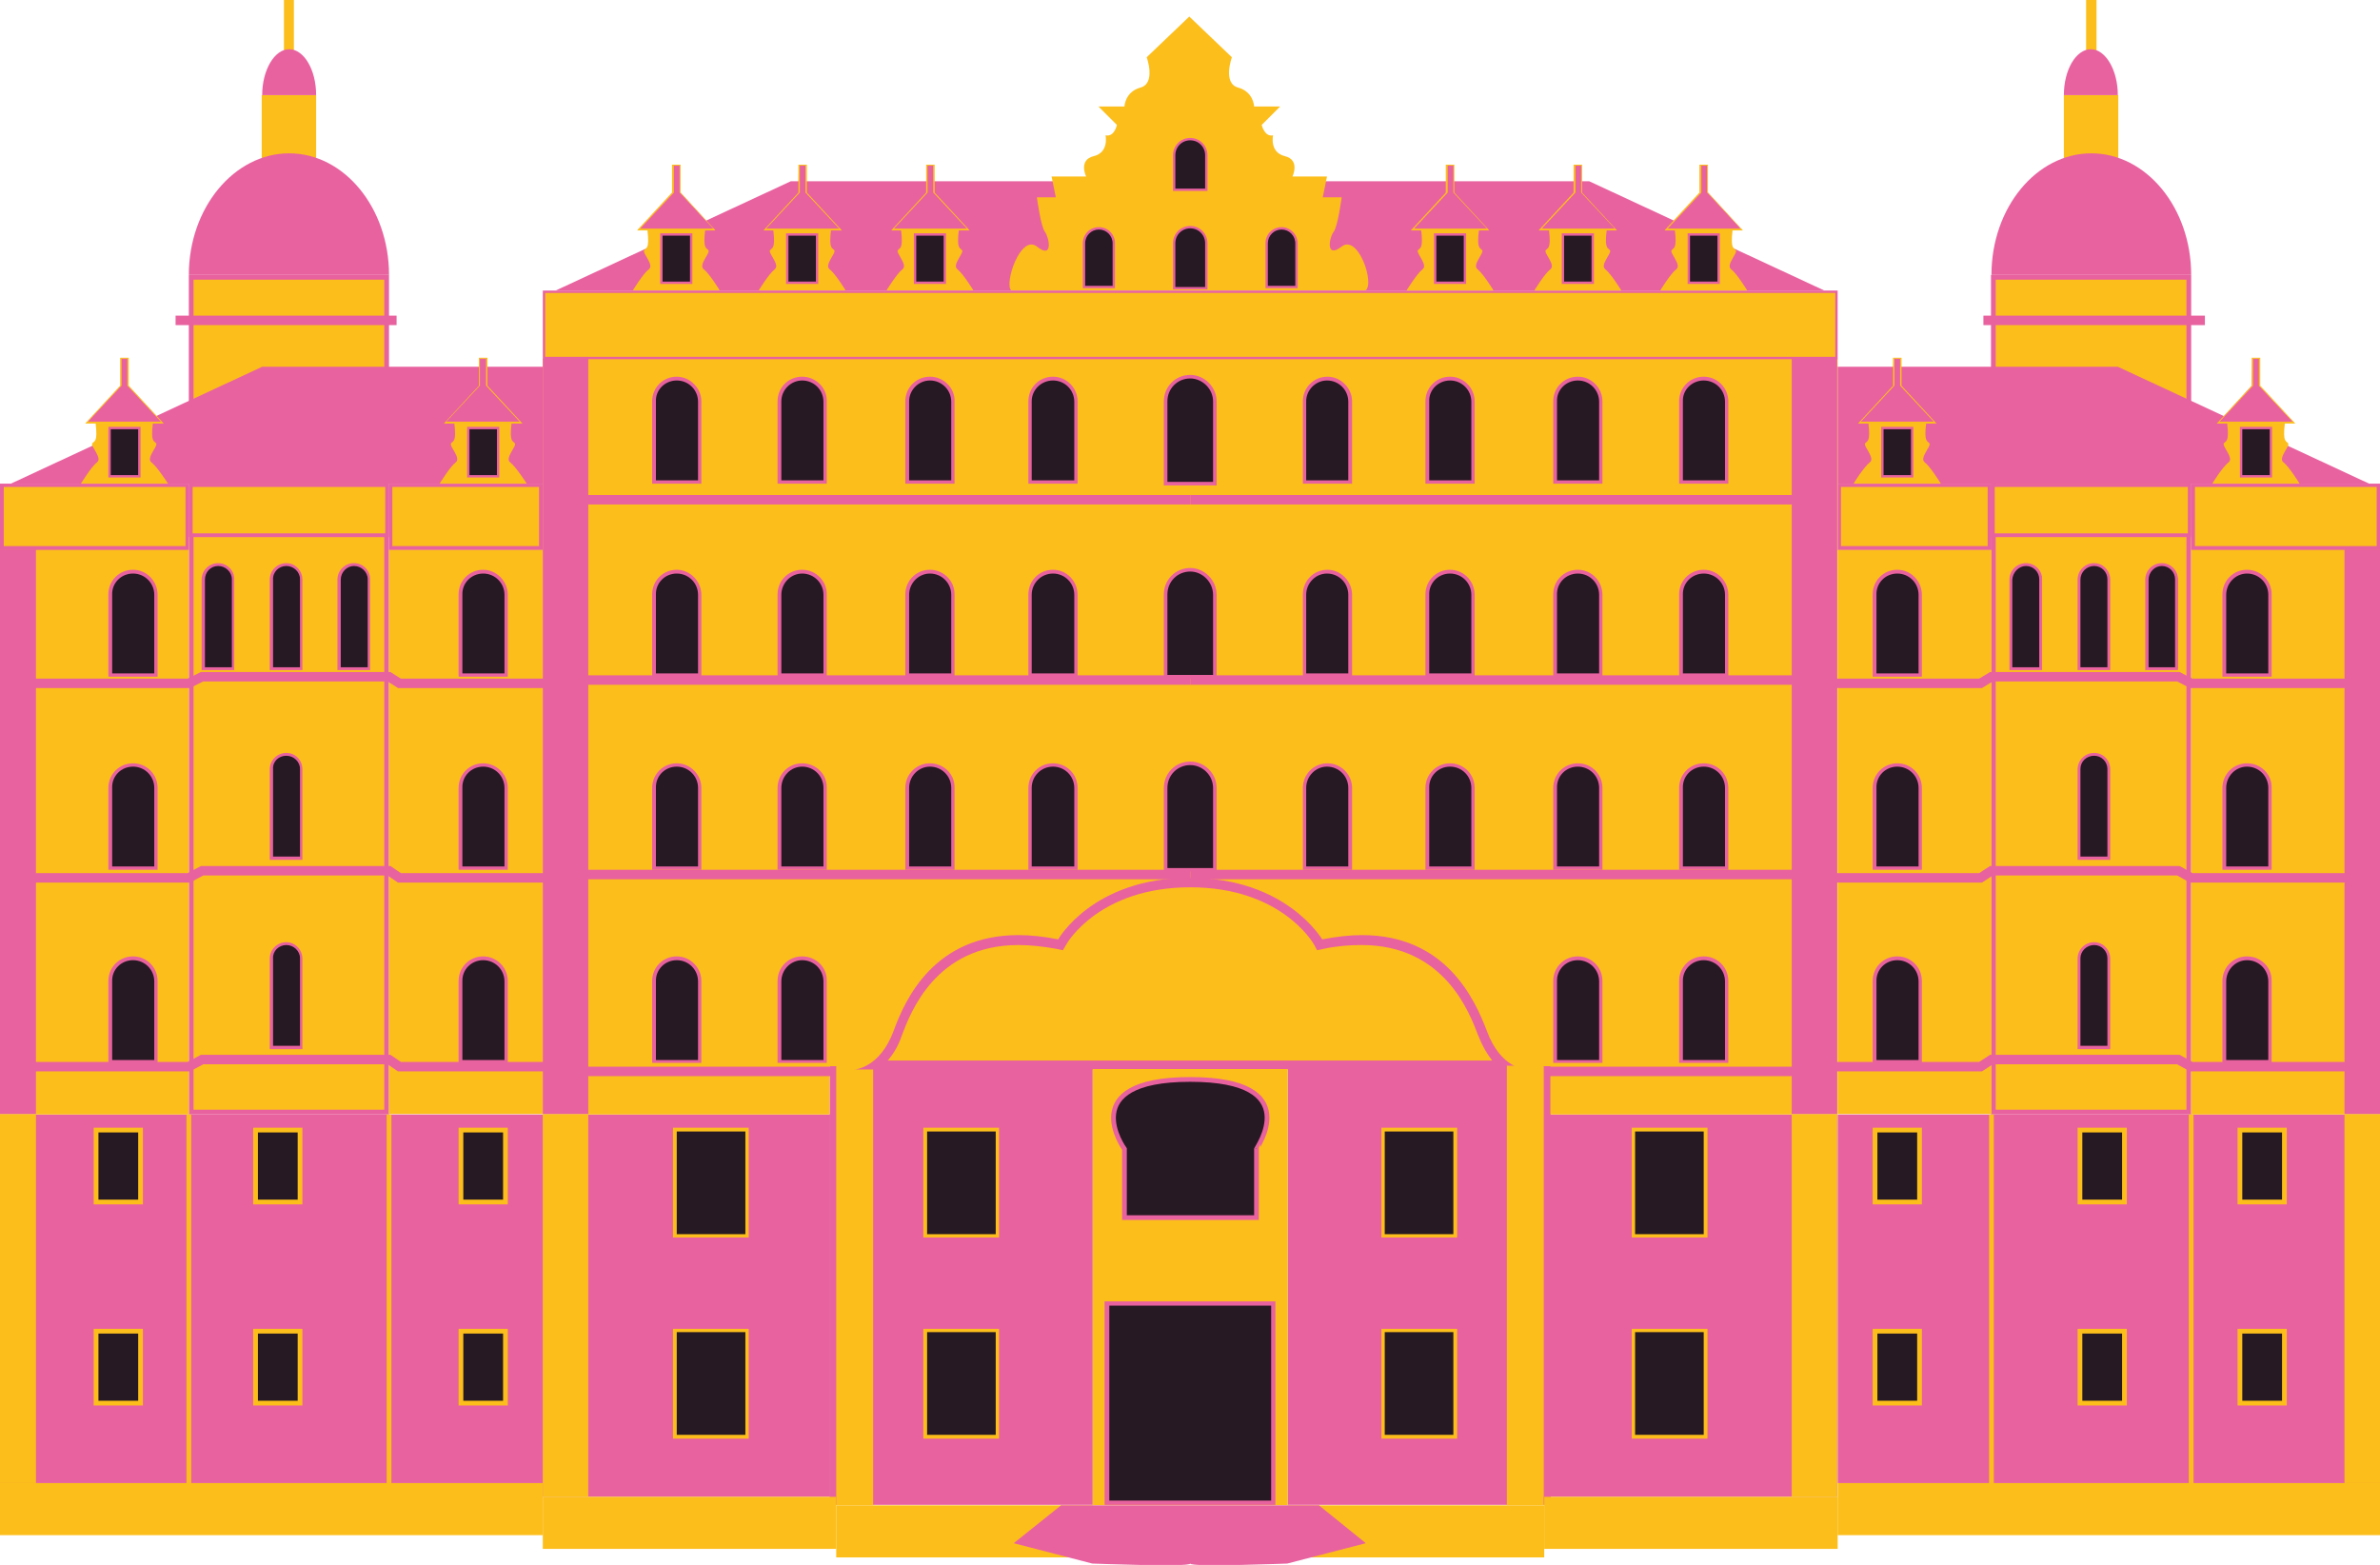 <?xml version="1.0" encoding="utf-8"?>
<!-- Generator: Adobe Illustrator 26.5.0, SVG Export Plug-In . SVG Version: 6.00 Build 0)  -->
<svg version="1.1" id="uuid-a9b12301-2c18-4c7d-8ed0-0d2b216687b9"
	 xmlns="http://www.w3.org/2000/svg" xmlns:xlink="http://www.w3.org/1999/xlink" x="0px" y="0px" viewBox="0 0 502.9 330.7"
	 style="enable-background:new 0 0 502.9 330.7;" xml:space="preserve">
<style type="text/css">
	.st0{fill:#E8629F;}
	.st1{fill:#FCBE1B;}
	.st2{fill:#261923;}
	.st3{fill:none;stroke:#E8629F;stroke-width:2;stroke-miterlimit:10;}
	.st4{fill:none;stroke:#FCBE1B;stroke-miterlimit:10;}
	.st5{fill:#261923;stroke:#E8629F;stroke-width:0.75;stroke-miterlimit:10;}
	.st6{fill:#261923;stroke:#E8629F;stroke-width:0.5;stroke-miterlimit:10;}
	.st7{fill:#261923;stroke:#E8629F;stroke-miterlimit:10;}
</style>
<g>
	<g>
		<rect x="39.9" y="235.5" class="st0" width="42.3" height="77.9"/>
		<rect x="82.2" y="235.5" class="st0" width="32.5" height="77.9"/>
		<rect x="114.7" y="235.5" class="st0" width="60.7" height="80.8"/>
		<rect x="175.3" y="225.3" class="st0" width="55.6" height="92.7"/>
		<rect y="235.5" class="st0" width="39.9" height="77.9"/>
		<g>
			<rect x="40.4" y="58.6" class="st1" width="41.3" height="176.4"/>
			<path class="st0" d="M81.2,59.1v175.4H40.9V59.1L81.2,59.1 M82.2,58.1H39.9v177.4h42.3V58.1L82.2,58.1z"/>
		</g>
		<rect x="82.2" y="116.1" class="st1" width="32.5" height="119.3"/>
		<rect y="109.1" class="st1" width="39.9" height="126.4"/>
		<rect x="420.8" y="235.5" class="st0" width="42.3" height="77.9"/>
		<rect x="388.3" y="235.5" class="st0" width="32.5" height="77.9"/>
		<rect x="327.6" y="235.5" class="st0" width="60.6" height="80.8"/>
		<rect x="272.1" y="225.3" class="st0" width="55.6" height="92.7"/>
		<rect x="463" y="235.5" class="st0" width="39.9" height="77.9"/>
		<g>
			<rect x="421.3" y="58.6" class="st1" width="41.3" height="176.4"/>
			<path class="st0" d="M462,59.1v175.4h-40.3V59.1L462,59.1 M463,58.1h-42.3v177.4H463V58.1L463,58.1z"/>
		</g>
		<rect x="388.3" y="116.1" class="st1" width="32.5" height="119.3"/>
		<polygon class="st1" points="327.6,75.8 251.5,75.8 175.3,75.8 114.7,75.8 114.7,235.5 175.3,235.5 175.3,225.3 251.5,225.3 
			327.6,225.3 327.6,235.5 388.3,235.5 388.3,75.8 		"/>
		<rect x="463" y="109.1" class="st1" width="39.9" height="126.4"/>
	</g>
	<rect y="313.4" class="st1" width="114.7" height="11"/>
	<polygon class="st0" points="2.3,102.2 55.4,77.5 114.7,77.5 114.7,102.2 	"/>
	<rect x="114.7" y="316.3" class="st1" width="62" height="11"/>
	<rect x="176.7" y="318.1" class="st1" width="54.2" height="11"/>
	<g>
		<rect x="82.5" y="102.6" class="st1" width="31.7" height="13.2"/>
		<path class="st0" d="M113.9,102.9v12.5h-31v-12.5H113.9 M114.7,102.2H82.2v14h32.5V102.2L114.7,102.2z"/>
	</g>
	<g>
		<rect x="0.4" y="102.6" class="st1" width="39.2" height="13.2"/>
		<path class="st0" d="M39.2,102.9v12.5H0.8v-12.5H39.2 M39.9,102.2H0v14h39.9V102.2L39.9,102.2z"/>
	</g>
	<g>
		<rect x="40.3" y="102.6" class="st1" width="41.5" height="10.6"/>
		<path class="st0" d="M81.4,102.9v9.8H40.7v-9.8H81.4 M82.2,102.2H39.9v11.3h42.3V102.2L82.2,102.2z"/>
	</g>
	<polygon class="st0" points="117.4,61.4 167.1,38.3 251.5,38.3 251.5,61.4 	"/>
	<polygon class="st0" points="385.5,61.4 335.8,38.3 251.5,38.3 251.5,61.4 	"/>
	<path class="st1" d="M283.5,52.1c-3.5,2.7-2.6-2-1.7-3.1c0.9-1.2,1.7-7.3,1.7-7.3h-4l0.9-4.4h-7.3c0,0,1.7-3.5-1.6-4.3
		s-2.5-4.4-2.5-4.4c-1.8,0.4-2.4-2.2-2.4-2.2l3.9-3.9h-5.5c0,0-0.1-3.1-3.4-4s-1.3-6.4-1.3-6.4l-9-8.6l-9,8.6c0,0,2,5.5-1.3,6.4
		s-3.4,4-3.4,4h-5.5l3.9,3.9c0,0-0.5,2.6-2.4,2.2c0,0,0.8,3.6-2.5,4.4s-1.6,4.3-1.6,4.3h-7.3l0.9,4.4h-4c0,0,0.8,6.1,1.7,7.3
		c0.9,1.2,1.8,5.9-1.7,3.1c-3.5-2.7-7,8-5.4,9.3h74.8C290.6,60.1,287,49.4,283.5,52.1L283.5,52.1z"/>
	<g>
		<path class="st1" d="M202.3,56.9c-1.2-0.9,1.4-3.4,1-4s-1.2-0.1-0.7-4.3h-12.2c0.5,4.2-0.3,3.7-0.7,4.3c-0.4,0.6,2.2,3.1,1,4
			s-3.4,4.5-3.4,4.5h18.4C205.7,61.4,203.5,57.8,202.3,56.9L202.3,56.9z"/>
		<g>
			<polygon class="st0" points="188.5,48.5 195.7,40.7 195.8,34.9 197.3,34.9 197.3,40.6 204.5,48.5 			"/>
			<path class="st1" d="M197.2,35v5.7l0.1,0.1l7,7.5h-15.4l7-7.5l0.1-0.1V35H197.2 M197.5,34.8h-1.8v5.9l-7.4,8h16.6l-7.4-8
				L197.5,34.8L197.5,34.8L197.5,34.8z"/>
		</g>
		<g>
			<rect x="193.4" y="49.6" class="st2" width="6.3" height="10.2"/>
			<path class="st0" d="M199.4,49.8v9.7h-5.8v-9.7H199.4 M199.9,49.3h-6.8V60h6.8V49.3L199.9,49.3z"/>
		</g>
	</g>
	<g>
		<path class="st1" d="M175.3,56.9c-1.2-0.9,1.4-3.4,1-4s-1.2-0.1-0.7-4.3h-12.2c0.5,4.2-0.3,3.7-0.7,4.3c-0.4,0.6,2.2,3.1,1,4
			s-3.4,4.5-3.4,4.5h18.4C178.7,61.4,176.5,57.8,175.3,56.9L175.3,56.9z"/>
		<g>
			<polygon class="st0" points="161.5,48.5 168.7,40.7 168.8,34.9 170.3,34.9 170.3,40.6 177.5,48.5 			"/>
			<path class="st1" d="M170.2,35v5.7l0.1,0.1l7,7.5h-15.4l7-7.5l0.1-0.1V35H170.2 M170.5,34.8h-1.8v5.9l-7.4,8h16.6l-7.4-8
				L170.5,34.8L170.5,34.8L170.5,34.8z"/>
		</g>
		<g>
			<rect x="166.4" y="49.6" class="st2" width="6.3" height="10.2"/>
			<path class="st0" d="M172.4,49.8v9.7h-5.8v-9.7H172.4 M172.9,49.3h-6.8V60h6.8V49.3L172.9,49.3z"/>
		</g>
	</g>
	<g>
		<path class="st1" d="M148.7,56.9c-1.2-0.9,1.4-3.4,1-4c-0.4-0.6-1.2-0.1-0.7-4.3h-12.2c0.5,4.2-0.3,3.7-0.7,4.3
			c-0.4,0.6,2.2,3.1,1,4c-1.2,0.9-3.4,4.5-3.4,4.5h18.4C152.1,61.4,149.9,57.8,148.7,56.9L148.7,56.9z"/>
		<g>
			<polygon class="st0" points="134.9,48.5 142.1,40.7 142.1,34.9 143.7,34.9 143.7,40.6 150.9,48.5 			"/>
			<path class="st1" d="M143.6,35v5.7l0.1,0.1l7,7.5h-15.4l7-7.5l0.1-0.1V35H143.6 M143.8,34.8H142v5.9l-7.4,8h16.6l-7.4-8V34.8
				L143.8,34.8z"/>
		</g>
		<g>
			<rect x="139.8" y="49.6" class="st2" width="6.3" height="10.2"/>
			<path class="st0" d="M145.8,49.8v9.7H140v-9.7H145.8 M146.3,49.3h-6.8V60h6.8V49.3L146.3,49.3z"/>
		</g>
	</g>
	<g>
		<path class="st1" d="M107.8,97.7c-1.2-0.9,1.4-3.4,1-4s-1.2-0.1-0.7-4.3H96c0.5,4.2-0.3,3.7-0.7,4.3s2.2,3.1,1,4s-3.4,4.5-3.4,4.5
			h18.4C111.3,102.2,109,98.6,107.8,97.7L107.8,97.7z"/>
		<g>
			<polygon class="st0" points="94.1,89.3 101.2,81.5 101.3,75.7 102.8,75.7 102.8,81.5 110.1,89.3 			"/>
			<path class="st1" d="M102.7,75.8v5.7l0.1,0.1l7,7.5H94.3l7-7.5l0.1-0.1v-5.7H102.7 M103,75.6h-1.8v5.9l-7.4,8h16.6l-7.4-8V75.6
				L103,75.6z"/>
		</g>
		<g>
			<rect x="98.9" y="90.4" class="st2" width="6.3" height="10.2"/>
			<path class="st0" d="M105,90.7v9.7h-5.8v-9.7L105,90.7 M105.5,90.2h-6.8v10.7h6.8V90.2L105.5,90.2z"/>
		</g>
	</g>
	<g>
		<path class="st1" d="M32,97.7c-1.2-0.9,1.4-3.4,1-4s-1.2-0.1-0.7-4.3H20.2c0.5,4.2-0.3,3.7-0.7,4.3s2.2,3.1,1,4s-3.4,4.5-3.4,4.5
			h18.4C35.5,102.2,33.2,98.6,32,97.7L32,97.7z"/>
		<g>
			<polygon class="st0" points="18.3,89.3 25.5,81.5 25.5,75.7 27.1,75.7 27.1,81.5 34.3,89.3 			"/>
			<path class="st1" d="M26.9,75.8v5.7l0.1,0.1l7,7.5H18.6l7-7.5l0.1-0.1v-5.7H26.9 M27.2,75.6h-1.8v5.9l-7.4,8h16.6l-7.4-8V75.6
				L27.2,75.6z"/>
		</g>
		<g>
			<rect x="23.1" y="90.4" class="st2" width="6.3" height="10.2"/>
			<path class="st0" d="M29.2,90.7v9.7h-5.8v-9.7L29.2,90.7 M29.7,90.2h-6.8v10.7h6.8V90.2L29.7,90.2z"/>
		</g>
	</g>
	<g>
		<g>
			<rect x="20.2" y="238.8" class="st2" width="9.4" height="15.2"/>
			<path class="st1" d="M29.2,239.3v14.2h-8.4v-14.2H29.2 M30.2,238.3H19.8v16.2h10.4V238.3L30.2,238.3z"/>
		</g>
		<g>
			<rect x="54" y="238.8" class="st2" width="9.4" height="15.2"/>
			<path class="st1" d="M62.9,239.3v14.2h-8.4v-14.2H62.9 M63.9,238.3H53.5v16.2h10.4V238.3L63.9,238.3z"/>
		</g>
		<g>
			<rect x="97.3" y="238.8" class="st2" width="9.4" height="15.2"/>
			<path class="st1" d="M106.3,239.3v14.2h-8.4v-14.2H106.3 M107.3,238.3H96.9v16.2h10.4V238.3L107.3,238.3z"/>
		</g>
		<g>
			<rect x="142.5" y="238.7" class="st2" width="15.3" height="22.4"/>
			<path class="st1" d="M157.5,239.1v21.7h-14.5v-21.7H157.5 M158.2,238.3h-16v23.2h16V238.3L158.2,238.3L158.2,238.3z"/>
		</g>
		<g>
			<rect x="195.4" y="238.7" class="st2" width="15.3" height="22.4"/>
			<path class="st1" d="M210.4,239.1v21.7h-14.5v-21.7H210.4 M211.1,238.3h-16v23.2h16V238.3L211.1,238.3z"/>
		</g>
	</g>
	<g>
		<g>
			<rect x="20.2" y="281.3" class="st2" width="9.4" height="15.2"/>
			<path class="st1" d="M29.2,281.8V296h-8.4v-14.2H29.2 M30.2,280.8H19.8V297h10.4V280.8L30.2,280.8z"/>
		</g>
		<g>
			<rect x="54" y="281.3" class="st2" width="9.4" height="15.2"/>
			<path class="st1" d="M62.9,281.8V296h-8.4v-14.2H62.9 M63.9,280.8H53.5V297h10.4V280.8L63.9,280.8z"/>
		</g>
		<g>
			<rect x="97.3" y="281.3" class="st2" width="9.4" height="15.2"/>
			<path class="st1" d="M106.3,281.8V296h-8.4v-14.2H106.3 M107.3,280.8H96.9V297h10.4V280.8L107.3,280.8z"/>
		</g>
		<g>
			<rect x="142.5" y="281.1" class="st2" width="15.3" height="22.4"/>
			<path class="st1" d="M157.5,281.5v21.7h-14.5v-21.7H157.5 M158.2,280.8h-16v23.2h16V280.8L158.2,280.8L158.2,280.8z"/>
		</g>
		<g>
			<rect x="195.4" y="281.1" class="st2" width="15.3" height="22.4"/>
			<path class="st1" d="M210.4,281.5v21.7h-14.5v-21.7H210.4 M211.1,280.8h-16v23.2h16V280.8L211.1,280.8z"/>
		</g>
	</g>
	<g>
		<g>
			<path class="st2" d="M138.1,224.3v-17c0-2.7,2.2-4.8,4.8-4.8c2.7,0,4.8,2.2,4.8,4.8v17H138.1z"/>
			<path class="st0" d="M143,202.9c2.5,0,4.5,2,4.5,4.5v16.6h-8.9v-16.6C138.5,204.9,140.5,202.9,143,202.9 M143,202.1L143,202.1
				c-2.9,0-5.2,2.3-5.2,5.2v17.3h10.4v-17.3C148.2,204.4,145.8,202.1,143,202.1L143,202.1L143,202.1z"/>
		</g>
		<g>
			<path class="st2" d="M97.2,224.3v-17c0-2.7,2.2-4.8,4.8-4.8s4.8,2.2,4.8,4.8v17H97.2L97.2,224.3z"/>
			<path class="st0" d="M102.1,202.9c2.5,0,4.5,2,4.5,4.5v16.6h-8.9v-16.6C97.6,204.9,99.6,202.9,102.1,202.9 M102.1,202.1
				L102.1,202.1c-2.9,0-5.2,2.3-5.2,5.2v17.3h10.4v-17.3C107.3,204.4,104.9,202.1,102.1,202.1L102.1,202.1L102.1,202.1z"/>
		</g>
		<g>
			<path class="st2" d="M23.2,224.3v-17c0-2.7,2.2-4.8,4.8-4.8s4.8,2.2,4.8,4.8v17H23.2L23.2,224.3z"/>
			<path class="st0" d="M28.1,202.9c2.5,0,4.5,2,4.5,4.5v16.6h-8.9v-16.6C23.6,204.9,25.6,202.9,28.1,202.9 M28.1,202.1L28.1,202.1
				c-2.9,0-5.2,2.3-5.2,5.2v17.3h10.4v-17.3C33.3,204.4,31,202.1,28.1,202.1L28.1,202.1L28.1,202.1z"/>
		</g>
		<g>
			<path class="st2" d="M164.7,224.3v-17c0-2.7,2.2-4.8,4.8-4.8s4.8,2.2,4.8,4.8v17H164.7z"/>
			<path class="st0" d="M169.5,202.9c2.5,0,4.5,2,4.5,4.5v16.6h-8.9v-16.6C165.1,204.9,167.1,202.9,169.5,202.9 M169.5,202.1
				c-2.9,0-5.2,2.3-5.2,5.2v17.3h10.4v-17.3C174.8,204.4,172.4,202.1,169.5,202.1L169.5,202.1L169.5,202.1z"/>
		</g>
		<g>
			<path class="st2" d="M57.3,221.4v-18.8c0-1.7,1.4-3.2,3.1-3.2s3.1,1.4,3.1,3.2v18.8H57.3L57.3,221.4z"/>
			<path class="st0" d="M60.5,199.7c1.6,0,2.9,1.3,2.9,2.8v18.5h-5.7v-18.5C57.6,201,58.9,199.7,60.5,199.7 M60.5,199.1L60.5,199.1
				c-1.9,0-3.5,1.5-3.5,3.5v19.1h6.9v-19.1C63.9,200.7,62.4,199.1,60.5,199.1L60.5,199.1L60.5,199.1z"/>
		</g>
	</g>
	<g>
		<polyline class="st3" points="0,144.4 39.9,144.4 42.7,143 82.2,143 84.4,144.4 115.6,144.4 117.3,143.7 251.5,143.7 		"/>
		<polyline class="st3" points="251.5,184.8 117.3,184.8 115.6,185.5 84.4,185.5 82.2,184 42.7,184 39.9,185.5 0,185.5 		"/>
		<polyline class="st3" points="0,225.4 39.9,225.4 42.7,223.9 82.2,223.9 84.4,225.4 115.6,225.4 117.7,226.4 176.7,226.4 		"/>
		<line class="st3" x1="251.5" y1="105.6" x2="117.4" y2="105.6"/>
		<line class="st3" x1="37.1" y1="67.7" x2="83.8" y2="67.7"/>
	</g>
	<rect x="114.7" y="75.8" class="st0" width="9.6" height="159.6"/>
	<rect y="116.1" class="st0" width="7.6" height="119.3"/>
	<rect y="235.5" class="st1" width="7.6" height="77.9"/>
	<rect x="114.7" y="235.5" class="st1" width="9.6" height="80.8"/>
	<rect x="176.7" y="225.2" class="st1" width="7.8" height="92.9"/>
	<g>
		<rect x="55.3" y="20.1" class="st1" width="11.5" height="18.2"/>
		<rect x="60" class="st1" width="2.1" height="13"/>
		<path class="st0" d="M82.2,58.1c0-14.2-9.5-25.7-21.1-25.7S39.9,43.9,39.9,58.1"/>
		<path class="st0" d="M66.8,20.1c0-5.4-2.6-9.7-5.7-9.7s-5.7,4.4-5.7,9.7"/>
	</g>
	<g>
		<line class="st4" x1="39.9" y1="313.4" x2="39.9" y2="235.5"/>
		<line class="st4" x1="82.2" y1="235.5" x2="82.2" y2="313.4"/>
	</g>
	<rect x="388.3" y="313.4" class="st1" width="114.7" height="11"/>
	<g>
		<rect x="114.9" y="61.6" class="st1" width="273.1" height="14"/>
		<path class="st0" d="M387.8,61.9v13.5H115.2V61.9H387.8 M388.3,61.4H114.7v14.5h273.6V61.4L388.3,61.4z"/>
	</g>
	<polygon class="st0" points="500.6,102.2 447.5,77.5 388.3,77.5 388.3,102.2 	"/>
	<rect x="326.3" y="316.3" class="st1" width="62" height="11"/>
	<rect x="272.1" y="318.1" class="st1" width="54.2" height="11"/>
	<g>
		<rect x="388.6" y="102.6" class="st1" width="31.7" height="13.2"/>
		<path class="st0" d="M420,102.9v12.5h-31v-12.5H420 M420.8,102.2h-32.5v14h32.5V102.2L420.8,102.2z"/>
	</g>
	<g>
		<rect x="463.4" y="102.6" class="st1" width="39.2" height="13.2"/>
		<path class="st0" d="M502.2,102.9v12.5h-38.4v-12.5H502.2 M502.9,102.2H463v14h39.9V102.2L502.9,102.2z"/>
	</g>
	<g>
		<rect x="421.1" y="102.6" class="st1" width="41.5" height="10.6"/>
		<path class="st0" d="M462.3,102.9v9.8h-40.8v-9.8H462.3 M463,102.2h-42.3v11.3H463V102.2L463,102.2z"/>
	</g>
	<g>
		<path class="st1" d="M300.6,56.9c1.2-0.9-1.4-3.4-1-4s1.2-0.1,0.7-4.3h6.1h6.1c-0.5,4.2,0.3,3.7,0.7,4.3c0.4,0.6-2.2,3.1-1,4
			s3.4,4.5,3.4,4.5h-9.2h-9.2C297.2,61.4,299.4,57.8,300.6,56.9L300.6,56.9z"/>
		<g>
			<polygon class="st0" points="298.4,48.5 305.6,40.7 305.6,34.9 307.2,34.9 307.2,40.6 314.4,48.5 			"/>
			<path class="st1" d="M307.1,35v5.7l0.1,0.1l7,7.5h-15.4l7-7.5l0.1-0.1V35H307.1 M307.3,34.8h-1.8v5.9l-7.4,8h16.6l-7.4-8
				L307.3,34.8L307.3,34.8L307.3,34.8z"/>
		</g>
		<g>
			<rect x="303.2" y="49.6" class="st2" width="6.3" height="10.2"/>
			<path class="st0" d="M309.3,49.8v9.7h-5.8v-9.7H309.3 M309.8,49.3H303V60h6.8V49.3L309.8,49.3z"/>
		</g>
	</g>
	<g>
		<path class="st1" d="M327.6,56.9c1.2-0.9-1.4-3.4-1-4s1.2-0.1,0.7-4.3h6.1h6.1c-0.5,4.2,0.3,3.7,0.7,4.3c0.4,0.6-2.2,3.1-1,4
			s3.4,4.5,3.4,4.5h-9.2h-9.2C324.2,61.4,326.4,57.8,327.6,56.9L327.6,56.9z"/>
		<g>
			<polygon class="st0" points="325.4,48.5 332.6,40.7 332.6,34.9 334.2,34.9 334.2,40.6 341.4,48.5 			"/>
			<path class="st1" d="M334.1,35v5.7l0.1,0.1l7,7.5h-15.4l7-7.5l0.1-0.1V35H334.1 M334.3,34.8h-1.8v5.9l-7.4,8h16.6l-7.4-8
				L334.3,34.8L334.3,34.8L334.3,34.8z"/>
		</g>
		<g>
			<rect x="330.2" y="49.6" class="st2" width="6.3" height="10.2"/>
			<path class="st0" d="M336.3,49.8v9.7h-5.8v-9.7H336.3 M336.8,49.3H330V60h6.8V49.3L336.8,49.3z"/>
		</g>
	</g>
	<g>
		<path class="st1" d="M354.2,56.9c1.2-0.9-1.4-3.4-1-4s1.2-0.1,0.7-4.3h6.1h6.1c-0.5,4.2,0.3,3.7,0.7,4.3c0.4,0.6-2.2,3.1-1,4
			s3.4,4.5,3.4,4.5H360h-9.2C350.8,61.4,353,57.8,354.2,56.9L354.2,56.9z"/>
		<g>
			<polygon class="st0" points="352,48.5 359.2,40.7 359.2,34.9 360.8,34.9 360.8,40.6 368,48.5 			"/>
			<path class="st1" d="M360.7,35v5.7l0.1,0.1l7,7.5h-15.4l7-7.5l0.1-0.1V35H360.7 M360.9,34.8h-1.8v5.9l-7.4,8h16.6l-7.4-8
				L360.9,34.8L360.9,34.8L360.9,34.8z"/>
		</g>
		<g>
			<rect x="356.9" y="49.6" class="st2" width="6.3" height="10.2"/>
			<path class="st0" d="M362.9,49.8v9.7h-5.8v-9.7H362.9 M363.4,49.3h-6.8V60h6.8V49.3L363.4,49.3z"/>
		</g>
	</g>
	<g>
		<path class="st1" d="M395.1,97.7c1.2-0.9-1.4-3.4-1-4s1.2-0.1,0.7-4.3h6.1h6.1c-0.5,4.2,0.3,3.7,0.7,4.3c0.4,0.6-2.2,3.1-1,4
			s3.4,4.5,3.4,4.5h-9.2h-9.2C391.6,102.2,393.9,98.6,395.1,97.7L395.1,97.7z"/>
		<g>
			<polygon class="st0" points="392.9,89.3 400,81.5 400.1,75.7 401.7,75.7 401.7,81.5 408.9,89.3 			"/>
			<path class="st1" d="M401.5,75.8v5.7l0.1,0.1l7,7.5h-15.4l7-7.5l0.1-0.1v-5.7H401.5 M401.8,75.6H400v5.9l-7.4,8h16.6l-7.4-8
				L401.8,75.6L401.8,75.6L401.8,75.6z"/>
		</g>
		<g>
			<rect x="397.7" y="90.4" class="st2" width="6.3" height="10.2"/>
			<path class="st0" d="M403.8,90.7v9.7H398v-9.7L403.8,90.7 M404.3,90.2h-6.8v10.7h6.8V90.2L404.3,90.2z"/>
		</g>
	</g>
	<g>
		<path class="st1" d="M470.9,97.7c1.2-0.9-1.4-3.4-1-4c0.4-0.6,1.2-0.1,0.7-4.3h6.1h6.1c-0.5,4.2,0.3,3.7,0.7,4.3s-2.2,3.1-1,4
			s3.4,4.5,3.4,4.5h-9.2h-9.2C467.4,102.2,469.7,98.6,470.9,97.7L470.9,97.7z"/>
		<g>
			<polygon class="st0" points="468.7,89.3 475.8,81.5 475.9,75.7 477.4,75.7 477.4,81.5 484.7,89.3 			"/>
			<path class="st1" d="M477.3,75.8v5.7l0.1,0.1l7,7.5h-15.4l7-7.5l0.1-0.1v-5.7H477.3 M477.6,75.6h-1.8v5.9l-7.4,8h16.6l-7.4-8
				V75.6L477.6,75.6z"/>
		</g>
		<g>
			<rect x="473.5" y="90.4" class="st2" width="6.3" height="10.2"/>
			<path class="st0" d="M479.6,90.7v9.7h-5.8v-9.7L479.6,90.7 M480.1,90.2h-6.8v10.7h6.8V90.2L480.1,90.2z"/>
		</g>
	</g>
	<g>
		<g>
			<path class="st2" d="M138.1,101.8v-17c0-2.7,2.2-4.8,4.8-4.8c2.7,0,4.8,2.2,4.8,4.8v17H138.1z"/>
			<path class="st0" d="M143,80.4c2.5,0,4.5,2,4.5,4.5v16.6h-8.9V84.8C138.5,82.4,140.5,80.4,143,80.4 M143,79.6L143,79.6
				c-2.9,0-5.2,2.3-5.2,5.2v17.4h10.4V84.8C148.2,82,145.8,79.6,143,79.6L143,79.6L143,79.6z"/>
		</g>
		<g>
			<path class="st2" d="M164.7,101.8v-17c0-2.7,2.2-4.8,4.8-4.8s4.8,2.2,4.8,4.8v17H164.7z"/>
			<path class="st0" d="M169.5,80.4c2.5,0,4.5,2,4.5,4.5v16.6h-8.9V84.8C165.1,82.4,167.1,80.4,169.5,80.4 M169.5,79.6
				c-2.9,0-5.2,2.3-5.2,5.2v17.4h10.4V84.8C174.8,82,172.4,79.6,169.5,79.6L169.5,79.6L169.5,79.6z"/>
		</g>
		<g>
			<path class="st2" d="M191.7,101.8v-17c0-2.7,2.2-4.8,4.8-4.8s4.8,2.2,4.8,4.8v17H191.7z"/>
			<path class="st0" d="M196.5,80.4c2.5,0,4.5,2,4.5,4.5v16.6h-8.9V84.8C192.1,82.4,194.1,80.4,196.5,80.4 M196.5,79.6
				c-2.9,0-5.2,2.3-5.2,5.2v17.4h10.4V84.8C201.8,82,199.4,79.6,196.5,79.6L196.5,79.6L196.5,79.6z"/>
		</g>
		<g>
			<path class="st2" d="M217.6,101.8v-17c0-2.7,2.2-4.8,4.8-4.8s4.8,2.2,4.8,4.8v17H217.6z"/>
			<path class="st0" d="M222.5,80.4c2.5,0,4.5,2,4.5,4.5v16.6H218V84.8C218,82.4,220,80.4,222.5,80.4 M222.5,79.6
				c-2.9,0-5.2,2.3-5.2,5.2v17.4h10.4V84.8C227.7,82,225.4,79.6,222.5,79.6L222.5,79.6L222.5,79.6z"/>
		</g>
		<g>
			<path class="st2" d="M355.1,101.8v-17c0-2.7,2.2-4.8,4.8-4.8s4.8,2.2,4.8,4.8v17H355.1L355.1,101.8z"/>
			<path class="st0" d="M360,80.4c2.5,0,4.5,2,4.5,4.5v16.6h-8.9V84.8C355.5,82.4,357.5,80.4,360,80.4 M360,79.6
				c-2.9,0-5.2,2.3-5.2,5.2v17.4h10.4V84.8C365.2,82,362.9,79.6,360,79.6L360,79.6L360,79.6z"/>
		</g>
		<g>
			<path class="st2" d="M328.6,101.8v-17c0-2.7,2.2-4.8,4.8-4.8s4.8,2.2,4.8,4.8v17H328.6z"/>
			<path class="st0" d="M333.4,80.4c2.5,0,4.5,2,4.5,4.5v16.6h-8.9V84.8C328.9,82.4,330.9,80.4,333.4,80.4 M333.4,79.6
				c-2.9,0-5.2,2.3-5.2,5.2v17.4h10.4V84.8C338.6,82,336.3,79.6,333.4,79.6L333.4,79.6L333.4,79.6z"/>
		</g>
		<g>
			<path class="st2" d="M301.6,101.8v-17c0-2.7,2.2-4.8,4.8-4.8s4.8,2.2,4.8,4.8v17H301.6z"/>
			<path class="st0" d="M306.4,80.4c2.5,0,4.5,2,4.5,4.5v16.6h-8.9V84.8C301.9,82.4,303.9,80.4,306.4,80.4 M306.4,79.6
				c-2.9,0-5.2,2.3-5.2,5.2v17.4h10.4V84.8C311.6,82,309.3,79.6,306.4,79.6L306.4,79.6L306.4,79.6z"/>
		</g>
		<g>
			<path class="st2" d="M275.6,101.8v-17c0-2.7,2.2-4.8,4.8-4.8s4.8,2.2,4.8,4.8v17H275.6z"/>
			<path class="st0" d="M280.4,80.4c2.5,0,4.5,2,4.5,4.5v16.6H276V84.8C276,82.4,278,80.4,280.4,80.4 M280.5,79.6
				c-2.9,0-5.2,2.3-5.2,5.2v17.4h10.4V84.8C285.7,82,283.3,79.6,280.5,79.6L280.5,79.6L280.5,79.6z"/>
		</g>
		<path class="st5" d="M251.5,79.6c-2.9,0-5.2,2.3-5.2,5.2v17.4h10.4V84.8C256.7,82,254.3,79.6,251.5,79.6L251.5,79.6z"/>
	</g>
	<g>
		<g>
			<rect x="473.2" y="238.8" class="st2" width="9.4" height="15.2"/>
			<path class="st1" d="M482.2,239.3v14.2h-8.4v-14.2H482.2 M483.2,238.3h-10.4v16.2h10.4V238.3L483.2,238.3z"/>
		</g>
		<g>
			<rect x="439.5" y="238.8" class="st2" width="9.4" height="15.2"/>
			<path class="st1" d="M448.4,239.3v14.2H440v-14.2H448.4 M449.4,238.3H439v16.2h10.4V238.3L449.4,238.3z"/>
		</g>
		<g>
			<rect x="396.2" y="238.8" class="st2" width="9.4" height="15.2"/>
			<path class="st1" d="M405.1,239.3v14.2h-8.4v-14.2H405.1 M406.1,238.3h-10.4v16.2h10.4V238.3L406.1,238.3z"/>
		</g>
		<g>
			<rect x="345.1" y="238.7" class="st2" width="15.3" height="22.4"/>
			<path class="st1" d="M360,239.1v21.7h-14.5v-21.7H360 M360.8,238.3h-16v23.2h16V238.3L360.8,238.3z"/>
		</g>
		<g>
			<rect x="292.2" y="238.7" class="st2" width="15.3" height="22.4"/>
			<path class="st1" d="M307.1,239.1v21.7h-14.5v-21.7H307.1 M307.9,238.3h-16v23.2h16V238.3L307.9,238.3z"/>
		</g>
	</g>
	<g>
		<g>
			<rect x="473.2" y="281.3" class="st2" width="9.4" height="15.2"/>
			<path class="st1" d="M482.2,281.8V296h-8.4v-14.2H482.2 M483.2,280.8h-10.4V297h10.4V280.8L483.2,280.8z"/>
		</g>
		<g>
			<rect x="439.5" y="281.3" class="st2" width="9.4" height="15.2"/>
			<path class="st1" d="M448.4,281.8V296H440v-14.2H448.4 M449.4,280.8H439V297h10.4V280.8L449.4,280.8z"/>
		</g>
		<g>
			<rect x="396.2" y="281.3" class="st2" width="9.4" height="15.2"/>
			<path class="st1" d="M405.1,281.8V296h-8.4v-14.2H405.1 M406.1,280.8h-10.4V297h10.4V280.8L406.1,280.8z"/>
		</g>
		<g>
			<rect x="345.1" y="281.1" class="st2" width="15.3" height="22.4"/>
			<path class="st1" d="M360,281.5v21.7h-14.5v-21.7H360 M360.8,280.8h-16v23.2h16V280.8L360.8,280.8z"/>
		</g>
		<g>
			<rect x="292.2" y="281.1" class="st2" width="15.3" height="22.4"/>
			<path class="st1" d="M307.1,281.5v21.7h-14.5v-21.7H307.1 M307.9,280.8h-16v23.2h16V280.8L307.9,280.8z"/>
		</g>
	</g>
	<g>
		<g>
			<path class="st2" d="M138.1,142.6v-17c0-2.7,2.2-4.8,4.8-4.8c2.7,0,4.8,2.2,4.8,4.8v17H138.1z"/>
			<path class="st0" d="M143,121.2c2.5,0,4.5,2,4.5,4.5v16.6h-8.9v-16.6C138.5,123.2,140.5,121.2,143,121.2 M143,120.4L143,120.4
				c-2.9,0-5.2,2.3-5.2,5.2V143h10.4v-17.3C148.2,122.8,145.8,120.4,143,120.4L143,120.4L143,120.4z"/>
		</g>
		<g>
			<path class="st2" d="M164.7,142.6v-17c0-2.7,2.2-4.8,4.8-4.8s4.8,2.2,4.8,4.8v17H164.7z"/>
			<path class="st0" d="M169.5,121.2c2.5,0,4.5,2,4.5,4.5v16.6h-8.9v-16.6C165.1,123.2,167.1,121.2,169.5,121.2 M169.5,120.4
				c-2.9,0-5.2,2.3-5.2,5.2V143h10.4v-17.3C174.8,122.8,172.4,120.4,169.5,120.4L169.5,120.4L169.5,120.4z"/>
		</g>
		<g>
			<path class="st2" d="M191.7,142.6v-17c0-2.7,2.2-4.8,4.8-4.8s4.8,2.2,4.8,4.8v17H191.7z"/>
			<path class="st0" d="M196.5,121.2c2.5,0,4.5,2,4.5,4.5v16.6h-8.9v-16.6C192.1,123.2,194.1,121.2,196.5,121.2 M196.5,120.4
				c-2.9,0-5.2,2.3-5.2,5.2V143h10.4v-17.3C201.8,122.8,199.4,120.4,196.5,120.4L196.5,120.4L196.5,120.4z"/>
		</g>
		<g>
			<path class="st2" d="M217.6,142.6v-17c0-2.7,2.2-4.8,4.8-4.8s4.8,2.2,4.8,4.8v17H217.6z"/>
			<path class="st0" d="M222.5,121.2c2.5,0,4.5,2,4.5,4.5v16.6H218v-16.6C218,123.2,220,121.2,222.5,121.2 M222.5,120.4
				c-2.9,0-5.2,2.3-5.2,5.2V143h10.4v-17.3C227.7,122.8,225.4,120.4,222.5,120.4L222.5,120.4L222.5,120.4z"/>
		</g>
		<g>
			<path class="st2" d="M97.2,142.6v-17c0-2.7,2.2-4.8,4.8-4.8s4.8,2.2,4.8,4.8v17H97.2L97.2,142.6z"/>
			<path class="st0" d="M102.1,121.2c2.5,0,4.5,2,4.5,4.5v16.6h-8.9v-16.6C97.6,123.2,99.6,121.2,102.1,121.2 M102.1,120.4
				L102.1,120.4c-2.9,0-5.2,2.3-5.2,5.2V143h10.4v-17.3C107.3,122.8,104.9,120.4,102.1,120.4L102.1,120.4L102.1,120.4z"/>
		</g>
		<g>
			<path class="st2" d="M23.2,142.6v-17c0-2.7,2.2-4.8,4.8-4.8s4.8,2.2,4.8,4.8v17H23.2L23.2,142.6z"/>
			<path class="st0" d="M28.1,121.2c2.5,0,4.5,2,4.5,4.5v16.6h-8.9v-16.6C23.6,123.2,25.6,121.2,28.1,121.2 M28.1,120.4L28.1,120.4
				c-2.9,0-5.2,2.3-5.2,5.2V143h10.4v-17.3C33.3,122.8,31,120.4,28.1,120.4L28.1,120.4L28.1,120.4z"/>
		</g>
		<g>
			<path class="st2" d="M71.7,141.3v-18.8c0-1.7,1.4-3.2,3.1-3.2s3.1,1.4,3.1,3.2v18.8H71.7L71.7,141.3z"/>
			<path class="st0" d="M74.8,119.6c1.6,0,2.9,1.3,2.9,2.8V141H72v-18.5C72,120.9,73.3,119.6,74.8,119.6 M74.8,119L74.8,119
				c-1.9,0-3.5,1.5-3.5,3.5v19.1h6.9v-19.1C78.3,120.6,76.7,119,74.8,119L74.8,119L74.8,119z"/>
		</g>
		<g>
			<path class="st2" d="M43,141.3v-18.8c0-1.7,1.4-3.2,3.1-3.2s3.1,1.4,3.1,3.2v18.8H43L43,141.3z"/>
			<path class="st0" d="M46.1,119.6c1.6,0,2.9,1.3,2.9,2.8V141h-5.7v-18.5C43.3,120.9,44.5,119.6,46.1,119.6 M46.1,119L46.1,119
				c-1.9,0-3.5,1.5-3.5,3.5v19.1h6.9v-19.1C49.6,120.6,48,119,46.1,119L46.1,119L46.1,119z"/>
		</g>
		<g>
			<path class="st2" d="M57.3,141.3v-18.8c0-1.7,1.4-3.2,3.1-3.2s3.1,1.4,3.1,3.2v18.8H57.3L57.3,141.3z"/>
			<path class="st0" d="M60.5,119.6c1.6,0,2.9,1.3,2.9,2.8V141h-5.7v-18.5C57.6,120.9,58.9,119.6,60.5,119.6 M60.5,119L60.5,119
				c-1.9,0-3.5,1.5-3.5,3.5v19.1h6.9v-19.1C63.9,120.6,62.4,119,60.5,119L60.5,119L60.5,119z"/>
		</g>
		<g>
			<path class="st2" d="M355.1,142.6v-17c0-2.7,2.2-4.8,4.8-4.8s4.8,2.2,4.8,4.8v17H355.1L355.1,142.6z"/>
			<path class="st0" d="M360,121.2c2.5,0,4.5,2,4.5,4.5v16.6h-8.9v-16.6C355.5,123.2,357.5,121.2,360,121.2 M360,120.4
				c-2.9,0-5.2,2.3-5.2,5.2V143h10.4v-17.3C365.2,122.8,362.9,120.4,360,120.4L360,120.4L360,120.4z"/>
		</g>
		<g>
			<path class="st2" d="M328.6,142.6v-17c0-2.7,2.2-4.8,4.8-4.8s4.8,2.2,4.8,4.8v17H328.6z"/>
			<path class="st0" d="M333.4,121.2c2.5,0,4.5,2,4.5,4.5v16.6h-8.9v-16.6C328.9,123.2,330.9,121.2,333.4,121.2 M333.4,120.4
				c-2.9,0-5.2,2.3-5.2,5.2V143h10.4v-17.3C338.6,122.8,336.3,120.4,333.4,120.4L333.4,120.4L333.4,120.4z"/>
		</g>
		<g>
			<path class="st2" d="M301.6,142.6v-17c0-2.7,2.2-4.8,4.8-4.8s4.8,2.2,4.8,4.8v17H301.6z"/>
			<path class="st0" d="M306.4,121.2c2.5,0,4.5,2,4.5,4.5v16.6h-8.9v-16.6C301.9,123.2,303.9,121.2,306.4,121.2 M306.4,120.4
				c-2.9,0-5.2,2.3-5.2,5.2V143h10.4v-17.3C311.6,122.8,309.3,120.4,306.4,120.4L306.4,120.4L306.4,120.4z"/>
		</g>
		<g>
			<path class="st2" d="M275.6,142.6v-17c0-2.7,2.2-4.8,4.8-4.8s4.8,2.2,4.8,4.8v17H275.6z"/>
			<path class="st0" d="M280.4,121.2c2.5,0,4.5,2,4.5,4.5v16.6H276v-16.6C276,123.2,278,121.2,280.4,121.2 M280.5,120.4
				c-2.9,0-5.2,2.3-5.2,5.2V143h10.4v-17.3C285.7,122.8,283.3,120.4,280.5,120.4L280.5,120.4L280.5,120.4z"/>
		</g>
		<path class="st5" d="M251.5,120.4c-2.9,0-5.2,2.3-5.2,5.2V143h10.4v-17.3C256.7,122.8,254.3,120.4,251.5,120.4L251.5,120.4z"/>
		<g>
			<path class="st2" d="M396,142.6v-17c0-2.7,2.2-4.8,4.8-4.8s4.8,2.2,4.8,4.8v17H396z"/>
			<path class="st0" d="M400.9,121.2c2.5,0,4.5,2,4.5,4.5v16.6h-8.9v-16.6C396.4,123.2,398.4,121.2,400.9,121.2 M400.9,120.4
				L400.9,120.4c-2.9,0-5.2,2.3-5.2,5.2V143h10.4v-17.3C406.1,122.8,403.8,120.4,400.9,120.4L400.9,120.4L400.9,120.4z"/>
		</g>
		<g>
			<path class="st2" d="M470,142.6v-17c0-2.7,2.2-4.8,4.8-4.8s4.8,2.2,4.8,4.8v17H470L470,142.6z"/>
			<path class="st0" d="M474.8,121.2c2.5,0,4.5,2,4.5,4.5v16.6h-8.9v-16.6C470.4,123.2,472.4,121.2,474.8,121.2 M474.8,120.4
				c-2.9,0-5.2,2.3-5.2,5.2V143h10.4v-17.3C480.1,122.8,477.7,120.4,474.8,120.4L474.8,120.4L474.8,120.4z"/>
		</g>
		<g>
			<path class="st2" d="M425,141.3v-18.8c0-1.7,1.4-3.2,3.2-3.2s3.2,1.4,3.2,3.2v18.8H425L425,141.3z"/>
			<path class="st0" d="M428.1,119.6c1.6,0,2.8,1.3,2.8,2.8V141h-5.7v-18.5C425.3,120.9,426.6,119.6,428.1,119.6 M428.1,119
				c-1.9,0-3.5,1.5-3.5,3.5v19.1h6.9v-19.1C431.6,120.6,430,119,428.1,119L428.1,119L428.1,119z"/>
		</g>
		<g>
			<path class="st2" d="M453.7,141.3v-18.8c0-1.7,1.4-3.2,3.2-3.2s3.2,1.4,3.2,3.2v18.8H453.7L453.7,141.3z"/>
			<path class="st0" d="M456.8,119.6c1.6,0,2.8,1.3,2.8,2.8V141H454v-18.5C454,120.9,455.3,119.6,456.8,119.6 M456.8,119
				c-1.9,0-3.5,1.5-3.5,3.5v19.1h6.9v-19.1C460.3,120.6,458.7,119,456.8,119L456.8,119L456.8,119z"/>
		</g>
		<g>
			<path class="st2" d="M439.3,141.3v-18.8c0-1.7,1.4-3.2,3.2-3.2s3.2,1.4,3.2,3.2v18.8H439.3L439.3,141.3z"/>
			<path class="st0" d="M442.5,119.6c1.6,0,2.8,1.3,2.8,2.8V141h-5.7v-18.5C439.6,120.9,440.9,119.6,442.5,119.6 M442.5,119
				c-1.9,0-3.5,1.5-3.5,3.5v19.1h6.9v-19.1C445.9,120.6,444.4,119,442.5,119L442.5,119L442.5,119z"/>
		</g>
	</g>
	<g>
		<g>
			<path class="st2" d="M138.1,183.5v-17c0-2.7,2.2-4.8,4.8-4.8c2.7,0,4.8,2.2,4.8,4.8v17H138.1z"/>
			<path class="st0" d="M143,162c2.5,0,4.5,2,4.5,4.5v16.6h-8.9v-16.6C138.5,164,140.5,162,143,162 M143,161.3L143,161.3
				c-2.9,0-5.2,2.3-5.2,5.2v17.3h10.4v-17.3C148.2,163.6,145.8,161.3,143,161.3L143,161.3L143,161.3z"/>
		</g>
		<g>
			<path class="st2" d="M164.7,183.5v-17c0-2.7,2.2-4.8,4.8-4.8s4.8,2.2,4.8,4.8v17H164.7z"/>
			<path class="st0" d="M169.5,162c2.5,0,4.5,2,4.5,4.5v16.6h-8.9v-16.6C165.1,164,167.1,162,169.5,162 M169.5,161.3
				c-2.9,0-5.2,2.3-5.2,5.2v17.3h10.4v-17.3C174.8,163.6,172.4,161.3,169.5,161.3L169.5,161.3L169.5,161.3z"/>
		</g>
		<g>
			<path class="st2" d="M97.2,183.5v-17c0-2.7,2.2-4.8,4.8-4.8s4.8,2.2,4.8,4.8v17H97.2L97.2,183.5z"/>
			<path class="st0" d="M102.1,162c2.5,0,4.5,2,4.5,4.5v16.6h-8.9v-16.6C97.6,164,99.6,162,102.1,162 M102.1,161.3L102.1,161.3
				c-2.9,0-5.2,2.3-5.2,5.2v17.3h10.4v-17.3C107.3,163.6,104.9,161.3,102.1,161.3L102.1,161.3L102.1,161.3z"/>
		</g>
		<g>
			<path class="st2" d="M23.2,183.5v-17c0-2.7,2.2-4.8,4.8-4.8s4.8,2.2,4.8,4.8v17H23.2L23.2,183.5z"/>
			<path class="st0" d="M28.1,162c2.5,0,4.5,2,4.5,4.5v16.6h-8.9v-16.6C23.6,164,25.6,162,28.1,162 M28.1,161.3L28.1,161.3
				c-2.9,0-5.2,2.3-5.2,5.2v17.3h10.4v-17.3C33.3,163.6,31,161.3,28.1,161.3L28.1,161.3L28.1,161.3z"/>
		</g>
		<g>
			<path class="st2" d="M191.7,183.5v-17c0-2.7,2.2-4.8,4.8-4.8s4.8,2.2,4.8,4.8v17H191.7z"/>
			<path class="st0" d="M196.5,162c2.5,0,4.5,2,4.5,4.5v16.6h-8.9v-16.6C192.1,164,194.1,162,196.5,162 M196.5,161.3
				c-2.9,0-5.2,2.3-5.2,5.2v17.3h10.4v-17.3C201.8,163.6,199.4,161.3,196.5,161.3L196.5,161.3L196.5,161.3z"/>
		</g>
		<g>
			<path class="st2" d="M217.6,183.5v-17c0-2.7,2.2-4.8,4.8-4.8s4.8,2.2,4.8,4.8v17H217.6z"/>
			<path class="st0" d="M222.5,162c2.5,0,4.5,2,4.5,4.5v16.6H218v-16.6C218,164,220,162,222.5,162 M222.5,161.3
				c-2.9,0-5.2,2.3-5.2,5.2v17.3h10.4v-17.3C227.7,163.6,225.4,161.3,222.5,161.3L222.5,161.3L222.5,161.3z"/>
		</g>
		<g>
			<path class="st2" d="M57.3,181.3v-18.8c0-1.7,1.4-3.2,3.1-3.2s3.1,1.4,3.1,3.2v18.8H57.3L57.3,181.3z"/>
			<path class="st0" d="M60.5,159.7c1.6,0,2.9,1.3,2.9,2.8V181h-5.7v-18.5C57.6,160.9,58.9,159.7,60.5,159.7 M60.5,159.1L60.5,159.1
				c-1.9,0-3.5,1.5-3.5,3.5v19.1h6.9v-19.1C63.9,160.6,62.4,159.1,60.5,159.1L60.5,159.1L60.5,159.1z"/>
		</g>
		<g>
			<path class="st2" d="M355.1,183.5v-17c0-2.7,2.2-4.8,4.8-4.8s4.8,2.2,4.8,4.8v17H355.1L355.1,183.5z"/>
			<path class="st0" d="M360,162c2.5,0,4.5,2,4.5,4.5v16.6h-8.9v-16.6C355.5,164,357.5,162,360,162 M360,161.3
				c-2.9,0-5.2,2.3-5.2,5.2v17.3h10.4v-17.3C365.2,163.6,362.9,161.3,360,161.3L360,161.3L360,161.3z"/>
		</g>
		<g>
			<path class="st2" d="M328.6,183.5v-17c0-2.7,2.2-4.8,4.8-4.8s4.8,2.2,4.8,4.8v17H328.6z"/>
			<path class="st0" d="M333.4,162c2.5,0,4.5,2,4.5,4.5v16.6h-8.9v-16.6C328.9,164,330.9,162,333.4,162 M333.4,161.3
				c-2.9,0-5.2,2.3-5.2,5.2v17.3h10.4v-17.3C338.6,163.6,336.3,161.3,333.4,161.3L333.4,161.3L333.4,161.3z"/>
		</g>
		<g>
			<path class="st2" d="M396,183.5v-17c0-2.7,2.2-4.8,4.8-4.8s4.8,2.2,4.8,4.8v17H396z"/>
			<path class="st0" d="M400.9,162c2.5,0,4.5,2,4.5,4.5v16.6h-8.9v-16.6C396.4,164,398.4,162,400.9,162 M400.9,161.3L400.9,161.3
				c-2.9,0-5.2,2.3-5.2,5.2v17.3h10.4v-17.3C406.1,163.6,403.8,161.3,400.9,161.3L400.9,161.3L400.9,161.3z"/>
		</g>
		<g>
			<path class="st2" d="M470,183.5v-17c0-2.7,2.2-4.8,4.8-4.8s4.8,2.2,4.8,4.8v17H470L470,183.5z"/>
			<path class="st0" d="M474.8,162c2.5,0,4.5,2,4.5,4.5v16.6h-8.9v-16.6C470.4,164,472.4,162,474.8,162 M474.8,161.3
				c-2.9,0-5.2,2.3-5.2,5.2v17.3h10.4v-17.3C480.1,163.6,477.7,161.3,474.8,161.3L474.8,161.3L474.8,161.3z"/>
		</g>
		<g>
			<path class="st2" d="M301.6,183.5v-17c0-2.7,2.2-4.8,4.8-4.8s4.8,2.2,4.8,4.8v17H301.6z"/>
			<path class="st0" d="M306.4,162c2.5,0,4.5,2,4.5,4.5v16.6h-8.9v-16.6C301.9,164,303.9,162,306.4,162 M306.4,161.3
				c-2.9,0-5.2,2.3-5.2,5.2v17.3h10.4v-17.3C311.6,163.6,309.3,161.3,306.4,161.3L306.4,161.3L306.4,161.3z"/>
		</g>
		<g>
			<path class="st2" d="M275.6,183.5v-17c0-2.7,2.2-4.8,4.8-4.8s4.8,2.2,4.8,4.8v17H275.6z"/>
			<path class="st0" d="M280.4,162c2.5,0,4.5,2,4.5,4.5v16.6H276v-16.6C276,164,278,162,280.4,162 M280.5,161.3
				c-2.9,0-5.2,2.3-5.2,5.2v17.3h10.4v-17.3C285.7,163.6,283.3,161.3,280.5,161.3L280.5,161.3L280.5,161.3z"/>
		</g>
		<path class="st5" d="M251.5,161.3c-2.9,0-5.2,2.3-5.2,5.2v17.3h10.4v-17.3C256.7,163.6,254.3,161.3,251.5,161.3L251.5,161.3z"/>
		<g>
			<path class="st2" d="M439.3,181.3v-18.8c0-1.7,1.4-3.2,3.2-3.2s3.2,1.4,3.2,3.2v18.8H439.3L439.3,181.3z"/>
			<path class="st0" d="M442.5,159.7c1.6,0,2.8,1.3,2.8,2.8V181h-5.7v-18.5C439.6,160.9,440.9,159.7,442.5,159.7 M442.5,159.1
				c-1.9,0-3.5,1.5-3.5,3.5v19.1h6.9v-19.1C445.9,160.6,444.4,159.1,442.5,159.1L442.5,159.1L442.5,159.1z"/>
		</g>
	</g>
	<g>
		<g>
			<path class="st2" d="M355.1,224.3v-17c0-2.7,2.2-4.8,4.8-4.8s4.8,2.2,4.8,4.8v17H355.1L355.1,224.3z"/>
			<path class="st0" d="M360,202.9c2.5,0,4.5,2,4.5,4.5v16.6h-8.9v-16.6C355.5,204.9,357.5,202.9,360,202.9 M360,202.1
				c-2.9,0-5.2,2.3-5.2,5.2v17.3h10.4v-17.3C365.2,204.4,362.9,202.1,360,202.1L360,202.1L360,202.1z"/>
		</g>
		<g>
			<path class="st2" d="M396,224.3v-17c0-2.7,2.2-4.8,4.8-4.8s4.8,2.2,4.8,4.8v17H396z"/>
			<path class="st0" d="M400.9,202.9c2.5,0,4.5,2,4.5,4.5v16.6h-8.9v-16.6C396.4,204.9,398.4,202.9,400.9,202.9 M400.9,202.1
				L400.9,202.1c-2.9,0-5.2,2.3-5.2,5.2v17.3h10.4v-17.3C406.1,204.4,403.8,202.1,400.9,202.1L400.9,202.1L400.9,202.1z"/>
		</g>
		<g>
			<path class="st2" d="M470,224.3v-17c0-2.7,2.2-4.8,4.8-4.8s4.8,2.2,4.8,4.8v17H470L470,224.3z"/>
			<path class="st0" d="M474.8,202.9c2.5,0,4.5,2,4.5,4.5v16.6h-8.9v-16.6C470.4,204.9,472.4,202.9,474.8,202.9 M474.8,202.1
				c-2.9,0-5.2,2.3-5.2,5.2v17.3h10.4v-17.3C480.1,204.4,477.7,202.1,474.8,202.1L474.8,202.1L474.8,202.1z"/>
		</g>
		<g>
			<path class="st2" d="M328.6,224.3v-17c0-2.7,2.2-4.8,4.8-4.8s4.8,2.2,4.8,4.8v17H328.6z"/>
			<path class="st0" d="M333.4,202.9c2.5,0,4.5,2,4.5,4.5v16.6h-8.9v-16.6C328.9,204.9,330.9,202.9,333.4,202.9 M333.4,202.1
				c-2.9,0-5.2,2.3-5.2,5.2v17.3h10.4v-17.3C338.6,204.4,336.3,202.1,333.4,202.1L333.4,202.1L333.4,202.1z"/>
		</g>
		<g>
			<path class="st2" d="M439.3,221.4v-18.8c0-1.7,1.4-3.2,3.2-3.2s3.2,1.4,3.2,3.2v18.8H439.3L439.3,221.4z"/>
			<path class="st0" d="M442.5,199.7c1.6,0,2.8,1.3,2.8,2.8v18.5h-5.7v-18.5C439.6,201,440.9,199.7,442.5,199.7 M442.5,199.1
				c-1.9,0-3.5,1.5-3.5,3.5v19.1h6.9v-19.1C445.9,200.7,444.4,199.1,442.5,199.1L442.5,199.1L442.5,199.1z"/>
		</g>
	</g>
	<g>
		<g>
			<path class="st2" d="M229,60.7v-9.3c0-1.7,1.4-3.1,3.1-3.1s3.1,1.4,3.1,3.1v9.3H229z"/>
			<path class="st0" d="M232.2,48.5c1.6,0,2.9,1.3,2.9,2.9v9h-5.8v-9C229.3,49.8,230.6,48.5,232.2,48.5 M232.2,48L232.2,48
				c-1.9,0-3.4,1.5-3.4,3.4v9.5h6.8v-9.5C235.6,49.5,234.1,48,232.2,48L232.2,48z"/>
		</g>
		<path class="st6" d="M251.5,29.4c-1.9,0-3.4,1.5-3.4,3.4v7.3h6.8v-7.3C254.9,30.9,253.4,29.4,251.5,29.4z"/>
		<path class="st6" d="M251.5,48c-1.9,0-3.4,1.5-3.4,3.4v9.5h6.8v-9.5C254.9,49.5,253.4,48,251.5,48z"/>
		<g>
			<path class="st2" d="M267.6,60.7v-9.3c0-1.7,1.4-3.1,3.1-3.1s3.1,1.4,3.1,3.1v9.3H267.6z"/>
			<path class="st0" d="M270.8,48.5c1.6,0,2.9,1.3,2.9,2.9v9h-5.8v-9C267.9,49.8,269.2,48.5,270.8,48.5 M270.8,48
				c-1.9,0-3.4,1.5-3.4,3.4v9.5h6.8v-9.5C274.2,49.5,272.6,48,270.8,48L270.8,48z"/>
		</g>
	</g>
	<g>
		<polyline class="st3" points="502.9,144.4 463,144.4 460.3,143 420.8,143 418.5,144.4 387.4,144.4 385.7,143.7 251.5,143.7 		"/>
		<polyline class="st3" points="251.5,184.8 385.7,184.8 387.4,185.5 418.5,185.5 420.8,184 460.3,184 463,185.5 502.9,185.5 		"/>
		<polyline class="st3" points="502.9,225.4 463,225.4 460.3,223.9 420.8,223.9 418.5,225.4 387.4,225.4 385.5,226.4 326.3,226.4 		
			"/>
		<line class="st3" x1="251.5" y1="105.6" x2="385.5" y2="105.6"/>
		<line class="st3" x1="465.9" y1="67.7" x2="419.1" y2="67.7"/>
	</g>
	<path class="st0" d="M251.5,187.5c19,0,25.8,11.5,26.1,12l0.7,1.3l1.4-0.3c2.8-0.6,5.5-0.8,8-0.8c17.5,0,22.8,14.3,24.6,19
		c0.9,2.3,1.9,4,3,5.4H187.6c1.1-1.3,2.2-3,3-5.4c1.8-4.7,7.1-19,24.6-19c2.5,0,5.2,0.3,8,0.8l1.4,0.3l0.7-1.2
		C225.6,199,232.5,187.5,251.5,187.5 M251.4,185.5c-20.5,0-27.8,13-27.8,13c-3-0.6-5.8-0.9-8.4-0.9c-17.7,0-23.9,13.4-26.4,20.3
		c-2.9,7.8-8.2,8.1-8.2,8.1h141.8c0,0-5.3-0.2-8.2-8.1c-2.6-6.8-8.7-20.3-26.4-20.3c-2.5,0-5.3,0.3-8.4,0.9
		C279.3,198.5,271.9,185.5,251.4,185.5L251.4,185.5L251.4,185.5z"/>
	<rect x="378.6" y="75.8" class="st0" width="9.6" height="159.6"/>
	<rect x="495.4" y="116.1" class="st0" width="7.6" height="119.3"/>
	<rect x="495.4" y="235.5" class="st1" width="7.6" height="77.9"/>
	<rect x="378.6" y="235.5" class="st1" width="9.6" height="80.8"/>
	<rect x="318.4" y="225.2" class="st1" width="7.8" height="92.9"/>
	<g>
		<rect x="436.1" y="20.1" class="st1" width="11.5" height="18.2"/>
		<rect x="440.8" class="st1" width="2.2" height="13"/>
		<path class="st0" d="M420.8,58.1c0-14.2,9.5-25.7,21.1-25.7S463,43.9,463,58.1"/>
		<path class="st0" d="M436.1,20.1c0-5.4,2.6-9.7,5.7-9.7s5.7,4.4,5.7,9.7"/>
	</g>
	<polygon class="st1" points="251.5,225.9 230.9,225.9 230.9,318.1 251.5,318.1 272.1,318.1 272.1,225.9 	"/>
	<path class="st0" d="M278.7,318.1h-54.5l-10,8l16.6,4.3c0,0,20.7,0.8,20.7,0c0,0.8,20.5,0,20.5,0l16.6-4.3L278.7,318.1z"/>
	<g>
		<rect x="233.9" y="275.5" class="st2" width="35.2" height="42.1"/>
		<path class="st0" d="M268.6,275.9v41.2h-34.2v-41.2H268.6 M269.5,275h-36.1v43h36.1V275L269.5,275z"/>
	</g>
	<path class="st7" d="M251.5,228.1c-24.6,0-13.9,14.7-13.9,14.7v14.5h27.9v-14.5C265.4,242.7,276.1,228.1,251.5,228.1z"/>
	<g>
		<line class="st4" x1="463" y1="313.4" x2="463" y2="235.5"/>
		<line class="st4" x1="420.8" y1="235.5" x2="420.8" y2="313.4"/>
	</g>
</g>
</svg>
